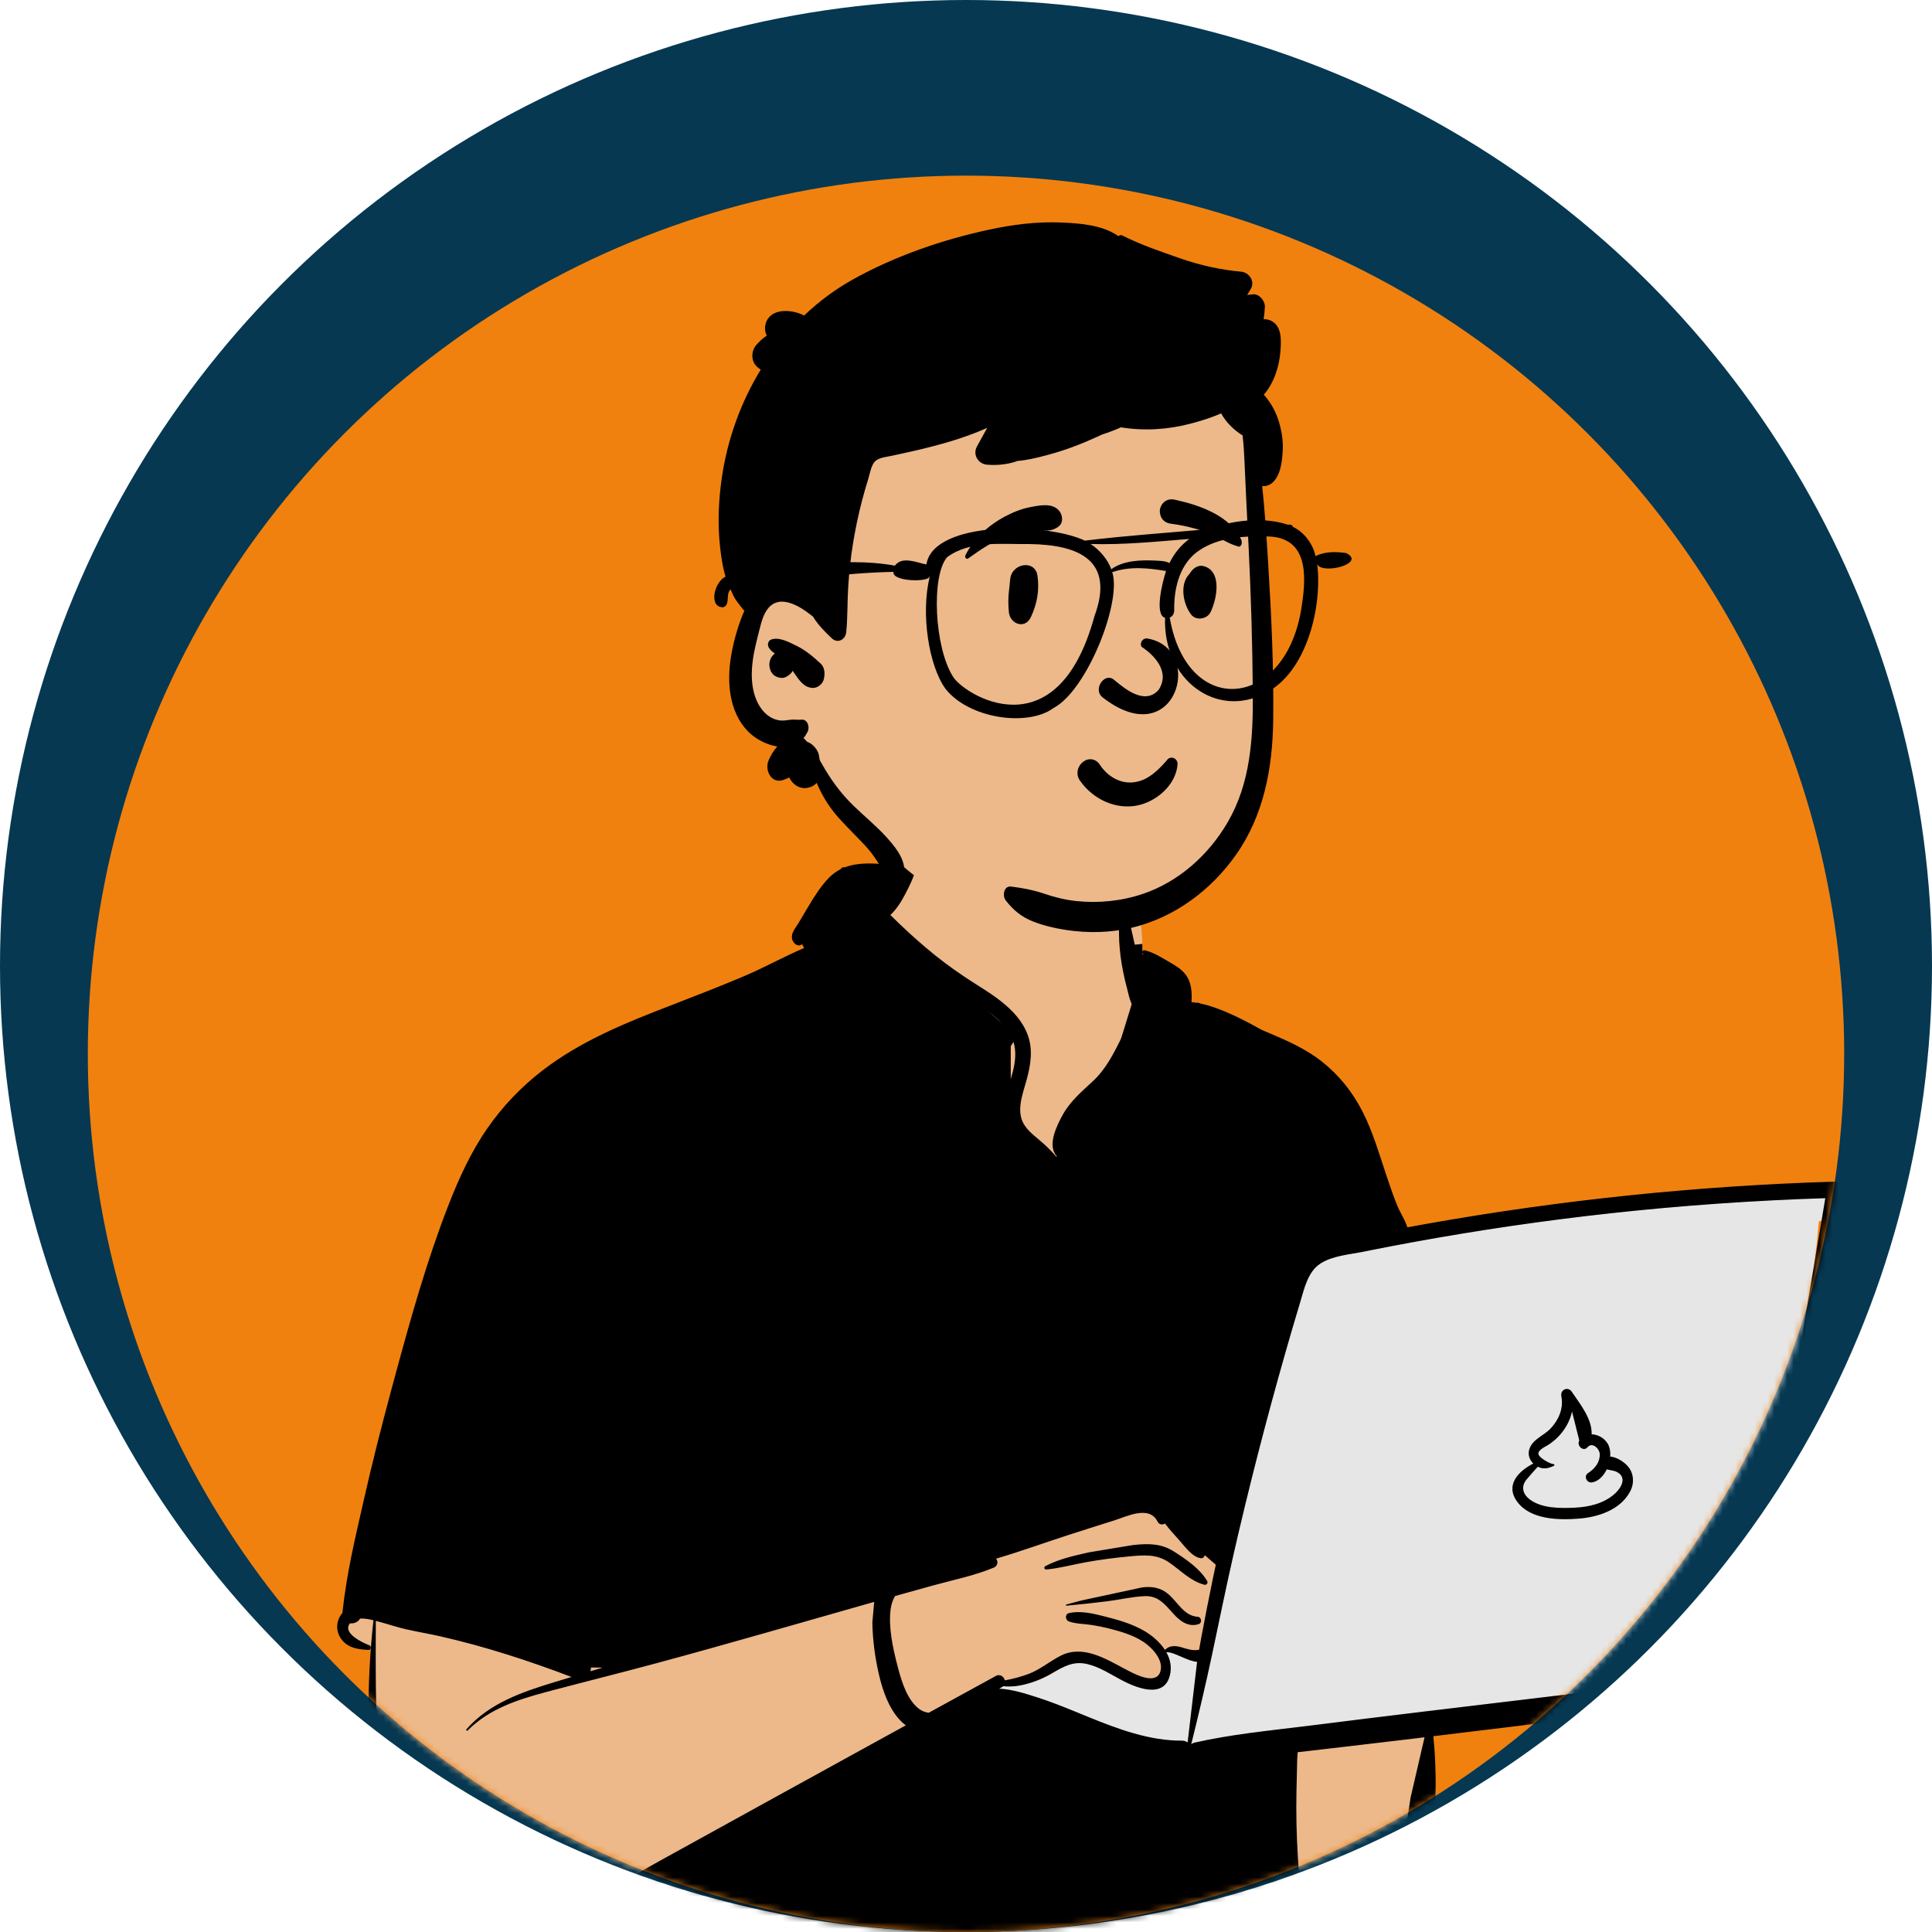 <svg width="300" height="300" viewBox="0 0 300 300" fill="none" xmlns="http://www.w3.org/2000/svg">
<circle cx="150" cy="150" r="150" fill="#063852"/>
<circle cx="150" cy="163.636" r="136.364" fill="#F0810F"/>
<mask id="mask0" mask-type="alpha" maskUnits="userSpaceOnUse" x="13" y="27" width="274" height="273">
<circle cx="150" cy="163.636" r="136.364" fill="#C4C4C4"/>
</mask>
<g mask="url(#mask0)">
<g clip-path="url(#clip0)">
<path fill-rule="evenodd" clip-rule="evenodd" d="M280.286 184.566C276.955 184.914 273.624 185.262 270.292 185.61C254.34 186.91 238.393 189.623 222.562 191.251C222.168 190.568 221.396 190.681 220.928 191.155C219.348 191.008 217.578 189.721 216.147 191.059C216.1 191.052 216.054 191.044 216.007 191.039C213.459 185.828 211.698 180.268 209.989 174.701C208.898 171.279 207.429 167.966 204.718 165.668C200.088 162.243 189.481 155.297 184.047 155.59C183.956 154.553 183.502 153.483 182.757 152.793C184.399 149.809 177.835 147.862 177.372 148.208C177.668 138.242 173.27 129.585 163.57 127.6C154.88 125.67 142.521 125.346 137.848 135.025C137.334 134.964 132.083 134.935 131.575 134.995C130.784 133.929 122.109 144.034 125.665 147.552C93.876 162.541 75.801 160.751 67.003 202.888C65.813 206.846 65.726 211.177 64.47 215.048C60.002 226.17 56.377 238.013 55.475 250.115C53.297 250.709 53.046 254.804 55.569 255.396C56.533 255.623 57.34 255.932 58.042 256.518C57.493 266.435 59.743 289.089 61.161 289.02C64.052 298.827 76.948 301.595 86.078 298.148C84.504 301.304 86.078 303.288 86.078 304.975C118.929 306.299 154.848 305.536 187.69 307.353C191.892 307.29 196.309 308.453 200.453 307.783C202.981 307.137 202.985 302.903 200.421 302.378L211.622 299.785C211.371 299.685 216.238 296.235 219.916 289.787C223.34 282.574 221.011 273.868 222.562 266.021C234.679 264.965 246.997 264.514 258.981 262.326C260.616 267.537 267.689 261.305 269.938 258.798C269.935 258.794 269.931 258.791 269.929 258.786C271.017 258.47 271.89 257.383 271.919 256.096C272.682 254.933 272.842 253.294 272.111 252.172C275.464 231.542 280.578 210.48 282.426 189.657C283.08 189.503 283.695 189.198 284.217 188.728L284.174 188.683C285.058 187.632 285.23 185.82 283.757 184.927C282.569 184.207 281.576 184.43 280.286 184.566Z" fill="#EDB98A"/>
<path fill-rule="evenodd" clip-rule="evenodd" d="M153.599 261.774L156.165 263.514L177.16 270.726L189.99 272.465L200.488 270.726V289.871L202.588 307.772C201.655 309.596 192.789 309.596 175.994 307.772C165.287 306.61 126.157 306.045 117.248 305.797L116.743 305.783C106.273 305.461 95.932 305.461 85.718 305.783V299.069L114.877 283.654L141.003 267.99L153.599 261.774ZM138.724 133.461L140.652 134.995L136.442 142.367L156.949 160.048V174.171L163.442 180.715L167.154 174.171L172.382 166.758L176.099 154.743L174.833 146.827L177.379 146.572C177.391 147.113 177.388 147.659 177.372 148.208C177.836 147.862 184.4 149.809 182.758 152.793C183.503 153.483 183.957 154.553 184.047 155.589C189.482 155.297 200.089 162.243 204.718 165.668C207.43 167.966 208.898 171.279 209.989 174.701L210.246 175.537L210.511 176.393L210.778 177.249C212.255 181.957 213.849 186.623 216.008 191.039C216.054 191.044 216.1 191.052 216.147 191.059C217.578 189.721 219.349 191.008 220.929 191.155C221.386 190.691 222.132 190.572 222.534 191.205L222.562 191.251L202.881 195.384L189.896 243.929L178.59 234.146L172.52 235.108L156.492 241.269L137.851 246.43L95.294 258.935H89.875L58.34 250.819L55.498 249.819C56.437 237.82 60.039 226.079 64.471 215.048C65.727 211.177 65.814 206.846 67.003 202.888C75.802 160.751 93.877 162.539 125.665 147.552C122.11 144.033 130.785 133.929 131.575 134.995L131.626 134.99L131.733 134.984L131.872 134.979C133.112 134.941 137.387 134.97 137.849 135.025C138.116 134.471 138.408 133.95 138.724 133.461Z" fill="black"/>
<path fill-rule="evenodd" clip-rule="evenodd" d="M283.432 186.04L282.846 189.522C282.705 189.57 282.564 189.611 282.42 189.645C282.236 191.721 282.02 193.799 281.776 195.879L278.141 217.47C277.514 221.29 276.918 225.118 276.328 228.947L275.545 233.061L275.06 235.618C274.013 241.154 272.998 246.671 272.104 252.159C272.239 252.366 272.344 252.59 272.42 252.825L272.352 253.135L272.303 253.342L272.254 253.545C271.551 256.43 270.326 259.226 267.439 260.075C265.262 260.715 262.872 260.773 260.624 261.026L260.375 261.054L221.031 265.77C216.277 266.34 211.526 266.927 206.775 267.52L202.656 268.035C196.914 268.743 191.141 269.301 185.484 270.583C185.277 270.63 185.104 270.72 184.964 270.836C186.104 266.24 187.193 261.651 188.182 257.008C189.293 251.784 190.349 246.549 191.539 241.343C193.935 230.855 196.623 220.437 199.563 210.108C200.181 207.94 200.812 205.776 201.458 203.618L201.911 202.11L202.259 200.907C202.798 199.073 203.465 197.189 205.047 196.178C206.897 194.995 209.421 194.798 211.52 194.389L212.941 194.104C215.068 193.682 217.198 193.275 219.33 192.884C229.537 191.012 239.801 189.511 250.104 188.384C260.825 187.21 271.583 186.448 282.354 186.075L283.432 186.04ZM185.78 258.031L185.881 258.039L184.411 270.561C184.176 270.386 183.878 270.279 183.513 270.28C178.692 270.295 174.072 268.653 169.602 266.847L168.922 266.57L167.024 265.793C165.095 265.006 163.156 264.235 161.181 263.596L160.382 263.339L159.976 263.212C158.481 262.746 156.907 262.324 155.352 262.218L155.14 262.206L155.592 261.952C155.659 261.915 155.717 261.874 155.768 261.829C156.625 261.897 157.483 261.878 158.386 261.705C160.084 261.379 161.736 260.748 163.253 259.872L163.931 259.48L164.208 259.324L164.391 259.223L164.574 259.124C165.875 258.432 167.122 257.999 168.766 258.367C170.633 258.786 172.27 259.859 173.952 260.765L174.252 260.924L174.452 261.027L174.657 261.129L174.864 261.231C177.14 262.322 180.763 263.5 181.635 260.202C181.986 258.877 181.711 257.636 181.103 256.547C182.237 256.444 184.262 257.868 185.78 258.031ZM242.437 216.775L242.464 216.924C242.786 218.771 241.978 220.538 240.757 221.826C239.756 222.882 237.982 223.469 237.48 224.989C237.194 225.853 237.499 226.673 238.086 227.245L237.95 227.316L237.818 227.387L237.689 227.46L237.563 227.534L237.44 227.607C235.445 228.83 233.82 230.817 235.62 233.217C237.661 235.94 241.928 236.028 244.933 235.815L245.135 235.8C248.05 235.567 251.502 234.524 253.082 231.655C253.807 230.339 253.728 228.748 252.717 227.621C252.107 226.943 251.02 226.245 250.023 226.163C250.066 225.564 250 224.985 249.803 224.497C249.375 223.443 248.238 222.732 247.14 222.706C247.23 220.466 245.546 218.255 244.307 216.464L244.18 216.281L244.058 216.1C243.489 215.256 242.272 215.729 242.437 216.775ZM244.1 219.158L245.229 223.667L245.209 223.705C244.812 224.51 245.854 225.424 246.472 224.747L246.535 224.676C247.27 223.867 248.396 224.953 248.41 225.813C248.43 227.025 247.69 227.96 246.809 228.579L246.747 228.621L246.585 228.73C245.863 229.239 246.409 230.304 247.204 230.174C248.188 230.013 248.994 229.181 249.491 228.144C250.022 228.306 250.626 228.286 251.185 228.62C252.594 229.46 251.783 230.93 250.866 231.817L250.829 231.853L250.754 231.922C249.07 233.452 246.779 233.984 244.618 234.098L244.494 234.104C242.312 234.204 239.469 234.236 237.598 232.868C236.434 232.017 236.098 230.81 237.083 229.666C237.639 229.02 238.202 228.368 238.781 227.738C239.648 228.179 240.422 228 241.307 227.583C241.421 227.53 241.358 227.344 241.247 227.344C240.758 227.344 238.964 226.376 238.877 225.758C238.796 225.186 239.789 224.704 240.271 224.427L240.341 224.386L240.402 224.349C240.906 224.023 241.382 223.643 241.816 223.217C242.918 222.136 243.72 220.779 244.069 219.295L244.1 219.158Z" fill="#E6E6E6"/>
<path fill-rule="evenodd" clip-rule="evenodd" d="M138.454 132.777C139.444 130.125 142.79 131.157 142.416 133.942C142.193 135.61 141.335 137.372 140.566 138.834C139.939 140.025 139.223 141.186 138.254 142.078C139.981 143.795 141.772 145.449 143.609 147.019C145.614 148.733 147.722 150.312 149.902 151.763C151.812 153.036 153.809 154.164 155.61 155.617C157.285 156.968 158.81 158.591 159.586 160.711C160.413 162.969 160.054 165.3 159.445 167.557L159.375 167.812C158.754 170.047 157.676 172.741 159.17 174.848C159.929 175.92 161.035 176.679 161.989 177.536C162.838 178.299 163.634 179.127 164.364 180.016C165.956 181.956 167.251 184.14 168.068 186.571L168.141 186.793C168.841 188.945 169.354 191.583 168.407 193.697C168.136 194.303 167.26 194.106 167.108 193.516C166.763 192.179 166.782 190.779 166.494 189.424C166.193 188.014 165.694 186.676 165.042 185.41C163.781 182.961 162.073 180.868 160.053 179.1L159.449 178.575C157.875 177.199 156.428 175.738 156.108 173.458C155.767 171.019 156.683 168.696 157.273 166.387C157.684 164.778 157.817 163.237 157.373 161.783C156.831 162.726 156.091 163.622 155.506 164.42C154.34 166.012 153.164 167.594 151.991 169.179C150.787 170.804 149.613 172.454 148.496 174.148C147.996 174.906 147.501 175.668 147.009 176.431C146.638 177.003 146.121 177.576 145.717 178.161C145.815 178.474 145.807 178.835 145.63 179.092C143.487 182.176 140.439 175.739 139.644 174.112C138.025 170.799 136.821 167.28 135.195 163.969C133.512 160.535 131.596 157.194 129.46 154.059C128.168 152.163 126.72 150.382 125.538 148.426C122.753 151.117 119.089 152.922 115.723 154.557C112.025 156.355 108.184 157.823 104.392 159.383L103.272 159.847C96.739 162.564 90.047 165.549 84.617 170.376C78.236 176.048 74.462 183.954 71.651 192.141C68.416 201.565 65.74 211.243 63.245 220.917C61.968 225.866 60.757 230.838 59.618 235.825C58.614 240.219 57.783 244.656 56.621 249.005C58.977 248.916 61.664 249.889 63.676 250.169C72.843 251.448 81.887 253.486 90.542 257.017C91.611 257.453 91.921 258.591 91.688 259.513C92.304 259.328 92.92 259.14 93.537 258.955C92.861 257.852 93.184 255.88 93.237 254.657L93.24 254.573C93.295 252.944 93.461 251.312 93.568 249.686C93.773 246.587 94.04 243.509 94.394 240.426L94.484 239.655C94.886 236.302 95.183 232.928 95.621 229.58L95.673 229.198C95.463 228.341 95.218 227.494 94.962 226.652C94.277 224.409 93.311 222.296 92.465 220.123C92.365 219.868 92.707 219.721 92.867 219.874C94.3 221.249 95.439 222.992 96.354 224.816C96.37 224.73 96.384 224.644 96.4 224.558L96.505 224.01C96.762 222.675 97.075 221.269 97.844 220.185C97.926 220.071 98.088 220.046 98.165 220.185C98.901 221.512 98.983 223.193 99.097 224.704C99.225 226.411 99.241 228.141 99.218 229.854C99.174 233.201 98.953 236.559 98.776 239.9C98.603 243.184 98.263 246.427 97.826 249.678L97.742 250.289C97.528 251.836 97.353 253.403 97.071 254.94L96.991 255.359C96.84 256.121 96.747 257.196 96.447 258.088C104.177 255.791 111.919 253.545 119.676 251.339C125.282 249.744 130.895 248.174 136.504 246.592C136.8 246.024 137.168 245.492 137.629 245.018C139.144 243.454 141.152 242.756 142.995 243.96C143.144 244.058 143.157 244.308 142.995 244.403C142.642 244.609 142.288 244.82 141.941 245.04L145.309 244.067C147.827 243.34 150.375 242.43 152.952 241.923C157.698 239.427 162.804 237.62 167.803 235.834L168.392 235.621C170.952 234.692 173.6 233.649 176.246 233.134C178.182 232.757 180.455 233.212 181.233 235.327C182.219 236.019 183.147 236.833 184.042 237.633C184.689 238.212 185.31 238.827 185.94 239.426L186.056 239.534C186.572 240.01 186.98 240.33 187.107 241.089C187.172 241.481 186.938 242.011 186.485 241.96C185.097 241.801 183.968 240.086 183.026 239.062C182.299 238.27 181.565 237.452 180.902 236.582C180.515 236.806 179.984 236.766 179.738 236.268C178.461 233.691 174.962 235.478 173.026 236.088L170.252 236.963C168.865 237.401 167.479 237.842 166.095 238.29C162.291 239.521 158.507 240.899 154.669 242.029C155.013 242.431 154.965 243.147 154.313 243.42C151.309 244.676 148.013 245.325 144.892 246.188C142.922 246.732 140.952 247.281 138.984 247.831C138.647 248.415 138.404 249.073 138.301 249.841C137.926 252.663 138.65 255.919 139.356 258.648L139.463 259.057C140.042 261.251 140.896 263.941 142.673 265.327C143.107 265.665 143.659 265.9 144.215 265.953C147.692 264.045 151.169 262.138 154.648 260.233C155.293 259.881 155.889 260.359 156.034 260.926C157.261 260.712 158.484 260.373 159.599 259.971C161.472 259.292 162.935 257.999 164.691 257.105C168.089 255.374 171.559 257.5 174.602 259.115L175.303 259.482C176.666 260.188 179.505 261.544 180.159 259.614C180.793 257.747 178.791 255.752 177.498 254.912C175.957 253.91 174.162 253.374 172.421 252.927C171.426 252.672 170.42 252.464 169.408 252.312C168.258 252.14 167.072 252.166 165.966 251.769C165.417 251.572 165.332 250.642 165.966 250.488C167.669 250.075 169.7 250.525 171.477 250.986L172.405 251.23C174.195 251.698 176.003 252.285 177.634 253.219C178.818 253.898 180.07 254.931 180.888 256.193C181.598 255.491 182.481 255.514 183.401 255.776L183.901 255.923C184.726 256.166 185.394 256.334 186.196 256.166C186.303 255.544 186.413 254.92 186.529 254.298C187.673 248.178 188.927 242.082 190.31 236.018C192.699 225.558 195.46 215.214 198.575 204.974L198.888 203.951C199.605 201.608 200.184 199.058 201.342 196.906C202.437 194.871 204.192 193.699 206.277 193.079C208.642 192.375 211.128 192.006 213.542 191.531C214.08 191.425 214.62 191.324 215.158 191.221C214.704 190.344 214.363 189.349 214.058 188.585L214.003 188.454C213.345 186.855 212.755 185.228 212.184 183.591L211.758 182.362C210.727 179.4 209.664 176.487 208.215 173.718C206.691 170.803 204.668 168.419 202.147 166.447C197.006 162.425 190.81 160.374 185.823 156.075C185.619 155.9 185.881 155.598 186.088 155.71C189.455 157.513 193.09 158.738 196.591 160.207L197.282 160.497C200.05 161.666 202.861 162.941 205.256 164.833C207.927 166.945 210.032 169.567 211.613 172.685C213.171 175.759 214.168 179.199 215.267 182.482L215.561 183.357C216.004 184.669 216.462 185.976 216.987 187.254C217.404 188.267 218.182 189.423 218.535 190.581C219.502 190.402 220.468 190.223 221.437 190.051C242.4 186.321 263.598 184.128 284.843 183.487C285.673 183.462 286.104 184.307 285.981 185.08C283.942 197.93 282.13 210.823 280.143 223.683C279.275 229.295 278.389 234.903 277.484 240.509C277.026 243.349 276.494 246.178 276.061 249.023C275.709 251.319 275.454 253.634 274.853 255.878C274.312 257.89 273.482 259.83 272.121 261.365C270.653 263.019 268.605 263.82 266.543 264.198C261.308 265.159 255.938 265.55 250.66 266.19L222.564 269.597C222.975 273.575 223.006 277.491 222.817 281.516L222.71 283.712C222.621 285.479 222.517 287.248 222.279 288.998C221.98 291.191 221.038 293.048 219.651 294.687C218.378 296.192 216.831 297.476 215.326 298.707C213.764 299.983 212.151 301.217 210.313 302.007L210.076 302.108C208.464 302.778 205.442 303.816 203.24 303.437C203.527 304.974 204.085 306.628 203.59 308.149C203.362 308.855 202.495 309.206 201.964 308.606C200.913 307.415 200.83 305.842 200.581 304.288C200.322 302.67 200.099 301.048 199.9 299.421C199.516 296.275 199.217 293.101 199.126 289.928C199.032 286.671 199.069 283.409 199.233 280.155C199.317 278.484 199.423 276.814 199.622 275.154C199.707 274.445 199.793 273.736 199.892 273.03C199.929 272.773 199.969 272.516 200.012 272.26L197.49 272.563C193.623 273.023 189.754 273.44 185.86 273.503C185.399 273.511 185.044 273.288 184.812 272.961C184.565 273.39 184.135 273.697 183.519 273.695C178.081 273.672 173.016 271.777 168.07 269.543C165.577 268.417 163.123 267.199 160.625 266.081C158.294 265.039 155.803 264.295 153.529 263.121L147.552 266.462C147.509 266.627 147.452 266.782 147.393 266.913C147.003 267.759 146.236 268.219 145.453 268.564C144.701 268.897 143.921 269 143.163 268.916C138.63 271.448 134.097 273.977 129.56 276.501L125.023 279.022C115.982 284.039 106.976 289.139 97.879 294.038L97.209 294.398C94.067 296.076 90.692 297.779 87.205 299.049C87.143 299.99 87.182 300.906 87.256 301.901L87.274 302.118C87.378 303.295 87.601 304.769 86.715 305.606C86.255 306.043 85.431 306.044 85.118 305.388C84.55 304.196 85.06 302.318 85.24 301.024C85.304 300.564 85.382 300.09 85.497 299.631C81.499 300.9 77.381 301.515 73.312 300.803C69.351 300.11 66.284 297.45 63.81 294.198C61.2 290.765 59.346 286.764 58.35 282.474C57.218 277.595 57.144 272.555 57.171 267.556C57.199 262.233 57.384 256.884 57.991 251.596C57.325 251.429 56.587 251.285 55.915 251.335C55.582 251.903 54.936 252.142 54.352 252.069C53.082 253.56 56.303 255.086 57.332 255.469C57.689 255.6 57.651 256.219 57.239 256.2L56.979 256.187C55.389 256.098 53.746 255.809 52.811 254.233C52.061 252.97 52.287 251.475 53.18 250.445C53.77 244.5 55.18 238.71 56.493 232.911C57.781 227.218 59.213 221.562 60.732 215.934L61.412 213.415C63.803 204.592 66.302 195.697 69.6 187.223C71.246 182.993 73.143 178.84 75.715 175.151C78.112 171.712 80.941 168.77 84.194 166.256C90.258 161.57 97.373 158.738 104.365 156.042L104.678 155.921C108.301 154.524 111.915 153.11 115.496 151.597C118.664 150.259 121.699 148.561 124.851 147.204C124.749 147.005 124.649 146.805 124.554 146.602L124.496 146.654C124.486 146.662 124.476 146.671 124.466 146.679C124.148 146.913 123.682 146.798 123.421 146.535C122.683 145.793 122.933 144.97 123.425 144.2L123.489 144.101C124.092 143.203 124.628 142.252 125.185 141.32L125.533 140.737C126.466 139.18 127.446 137.613 128.691 136.326C129.267 135.73 129.897 135.284 130.565 134.951C130.508 134.823 131.009 134.559 131.152 134.692C133.27 133.866 135.705 134.039 138.014 134.266L138.454 132.777ZM221.204 269.762L218.26 270.119C215.022 270.511 211.782 270.891 208.541 271.268L201.502 272.083C201.485 272.51 201.436 272.929 201.427 273.251C201.381 274.917 201.346 276.583 201.314 278.248C201.249 281.586 201.321 284.929 201.526 288.261C201.726 291.489 201.99 294.719 202.399 297.927L202.483 298.567L202.531 298.904C202.865 298.939 203.193 299.108 203.465 299.455C204.061 300.213 206.217 299.476 207.058 299.157C208.443 298.631 209.747 297.744 210.949 296.855C212.124 295.987 213.182 294.974 214.199 293.907L215.03 293.029C215.858 292.154 216.687 291.22 217.193 290.118C217.881 288.622 217.97 286.788 218.172 285.16C218.419 283.157 218.715 281.155 219.027 279.163L221.204 269.762ZM135.744 248.742L135.438 248.828C124.346 251.969 113.27 255.203 102.144 258.206C96.638 259.692 91.106 261.071 85.593 262.528L84.7 262.766C80.351 263.938 75.95 265.348 72.619 268.71C72.496 268.834 72.318 268.643 72.433 268.512C76.023 264.44 81.128 262.715 86.029 261.221C86.935 260.945 87.843 260.674 88.749 260.4C82.083 257.867 75.312 255.664 68.384 254.092C66.6 253.687 64.796 253.39 63.013 252.984C61.77 252.7 60.556 252.29 59.326 251.95L58.359 251.691L58.346 254.95C58.33 259.566 58.337 264.179 58.558 268.794L58.6 269.648C58.858 274.784 59.26 280.028 60.97 284.871C62.36 288.806 64.575 292.513 67.472 295.38C68.937 296.83 70.513 297.959 72.461 298.516C74.269 299.034 76.164 299.095 78.023 298.956C86.941 298.294 94.879 293.131 102.626 288.855C115.297 281.863 127.969 274.874 140.652 267.908C140.31 267.659 139.986 267.37 139.692 267.047C137.992 265.174 137.094 262.612 136.506 260.13C135.879 257.487 135.503 254.656 135.459 251.929L135.744 248.742ZM151.882 270.607C151.994 270.543 152.123 270.623 152.129 270.758C152.168 271.79 151.633 272.809 151.233 273.74L151.19 273.838C150.704 274.991 150.172 276.128 149.622 277.246C148.522 279.482 147.379 281.693 146.186 283.873C143.787 288.26 141.121 292.461 137.97 296.281C137.259 297.143 136.089 296.037 136.545 295.108C138.747 290.631 141.314 286.403 143.957 282.211C145.28 280.112 146.601 278.012 147.937 275.923C148.495 275.051 149.059 274.183 149.639 273.328L149.989 272.816L151.882 270.607ZM283.439 186.051C272.306 186.41 261.189 187.184 250.111 188.396C239.808 189.524 229.543 191.025 219.335 192.896C217.204 193.288 215.075 193.693 212.948 194.117L211.673 194.372C209.546 194.802 206.947 194.979 205.053 196.191C203.057 197.467 202.517 200.135 201.853 202.337C201.072 204.924 200.311 207.519 199.57 210.121C196.628 220.45 193.942 230.868 191.546 241.356C190.356 246.562 189.3 251.797 188.188 257.021C187.2 261.664 186.11 266.253 184.971 270.848C185.111 270.731 185.283 270.643 185.491 270.596C191.147 269.314 196.921 268.756 202.663 268.047L203.218 267.979C209.156 267.234 215.095 266.495 221.038 265.782L260.381 261.067C262.702 260.788 265.188 260.751 267.446 260.087C271.285 258.959 272.185 254.384 272.829 250.74L272.849 250.63C274.791 239.622 276.337 228.519 278.147 217.483L283.439 186.051ZM185.886 258.052C184.358 257.945 182.268 256.453 181.108 256.56C181.717 257.648 181.992 258.89 181.642 260.214C180.666 263.902 176.252 261.994 174.127 260.867C172.384 259.944 170.702 258.813 168.772 258.38C166.586 257.89 165.106 258.817 163.259 259.884C161.743 260.761 160.091 261.391 158.391 261.717C157.488 261.891 156.63 261.909 155.775 261.841C155.723 261.886 155.664 261.927 155.598 261.965L155.145 262.218C157.193 262.318 159.28 262.992 161.186 263.608C163.161 264.247 165.1 265.018 167.029 265.806L168.927 266.583C173.608 268.494 178.453 270.308 183.519 270.291C183.883 270.29 184.181 270.398 184.416 270.574L185.886 258.052ZM177.34 246.497C178.849 246.299 180.242 246.511 181.447 247.558C182.902 248.821 183.879 250.915 185.97 251.052C186.579 251.092 186.721 252.005 186.115 252.197C184.559 252.687 183.299 251.79 182.239 250.625L181.526 249.831C180.478 248.675 179.512 247.781 177.734 247.85C175.829 247.924 173.923 248.392 172.031 248.631C169.888 248.902 167.746 249.131 165.596 249.33C165.497 249.339 165.479 249.172 165.573 249.148L167.981 248.509L177.34 246.497ZM175.883 239.921L176.132 239.895C178.324 239.668 180.328 239.659 182.284 240.915L182.66 241.157C184.424 242.301 186.345 243.647 187.448 245.498C187.628 245.801 187.33 246.157 187.029 246.081C184.908 245.537 183.358 243.88 181.574 242.638C179.572 241.246 177.505 241.475 175.223 241.691C173.014 241.901 170.805 242.189 168.617 242.581C166.561 242.95 164.499 243.531 162.423 243.717V243.713C162.185 243.713 162.051 243.333 162.292 243.203C164.399 242.082 166.84 241.551 169.133 241.039L175.883 239.921ZM242.451 216.836C242.239 215.757 243.486 215.256 244.063 216.112L244.186 216.294C245.433 218.115 247.239 220.402 247.146 222.719C248.243 222.745 249.381 223.455 249.808 224.51C250.006 224.998 250.072 225.577 250.029 226.176C251.026 226.258 252.114 226.956 252.723 227.634C253.733 228.76 253.813 230.352 253.087 231.667C251.507 234.536 248.056 235.579 245.141 235.812L245.037 235.82C242.027 236.042 237.69 235.982 235.625 233.229C233.634 230.574 235.835 228.425 238.092 227.257C237.504 226.685 237.2 225.866 237.486 225.002C237.988 223.482 239.761 222.895 240.763 221.838C241.985 220.551 242.792 218.784 242.47 216.937L242.451 216.836ZM244.105 219.171C243.773 220.709 242.958 222.116 241.822 223.23C241.388 223.656 240.912 224.036 240.407 224.362L240.347 224.399C239.899 224.666 238.797 225.169 238.882 225.771C238.97 226.389 240.764 227.356 241.253 227.357C241.363 227.357 241.426 227.541 241.314 227.596C240.427 228.013 239.653 228.192 238.786 227.751C238.208 228.38 237.645 229.033 237.088 229.679C236.103 230.822 236.44 232.029 237.604 232.881C239.474 234.249 242.317 234.215 244.5 234.116C246.697 234.016 249.044 233.494 250.76 231.934L250.835 231.865C251.767 230.981 252.619 229.484 251.19 228.632C250.632 228.299 250.028 228.319 249.497 228.157C249 229.194 248.194 230.026 247.21 230.186C246.415 230.315 245.868 229.251 246.591 228.741L246.754 228.634C247.662 228.017 248.436 227.065 248.416 225.826C248.401 224.966 247.275 223.88 246.541 224.689L246.507 224.727C245.893 225.465 244.811 224.534 245.215 223.717L245.235 223.68L244.105 219.171ZM100.848 176.411C100.845 176.226 101.089 176.158 101.174 176.316C102.6 178.99 103.345 182.268 104.105 185.214C104.9 188.3 105.542 191.416 106.119 194.556C107.288 200.913 107.91 207.235 107.953 213.715C107.958 214.64 106.544 214.887 106.406 213.938C105.488 207.635 104.608 201.325 103.682 195.024C103.217 191.855 102.675 188.697 102.156 185.537L100.848 176.411ZM114.963 181.068C114.858 180.699 115.361 180.575 115.49 180.913C118.351 188.399 119.32 196.883 117.483 204.781C117.202 205.989 115.542 205.466 115.754 204.273L114.963 181.068ZM151.871 174.415C151.856 174.14 152.193 174.097 152.32 174.286C153.674 176.322 154.238 179.049 156.616 180.101C157.804 180.627 159.14 180.535 160.189 181.422C160.891 182.016 161.429 182.953 160.902 183.851C160.732 184.142 160.257 184.288 160.027 183.973C159.69 183.513 159.512 182.962 159.055 182.617C158.41 182.132 157.541 182.101 156.803 181.873C155.846 181.577 155.004 181.06 154.314 180.293L151.871 174.415ZM174.521 140.456C174.661 140.38 174.795 140.429 174.884 140.558C175.012 140.741 174.997 140.919 174.84 141.045C175.049 141.5 175.295 142.639 175.33 142.805C175.474 143.478 175.625 144.146 175.784 144.813C176.104 146.16 176.386 147.518 176.706 148.865C177.046 150.293 177.451 151.707 177.903 153.099C177.932 153.189 177.964 153.281 177.997 153.375L178.049 153.516L178.061 153.494C178.153 153.34 178.344 153.448 178.321 153.61C178.3 153.76 178.272 153.908 178.247 154.056L178.295 154.189C178.59 155.035 178.792 155.927 178.251 156.674C178.049 156.953 177.826 157.118 177.549 157.167C177.102 158.731 176.545 160.265 175.946 161.739L175.772 162.17C174.892 164.32 173.955 166.444 172.553 168.274C171.025 170.273 168.922 171.639 167.59 173.83C166.971 174.848 166.539 175.919 166.19 177.071L166.058 177.507C165.809 178.321 165.523 179.109 164.807 179.587C164.578 179.739 164.236 179.69 164.051 179.483C162.583 177.827 164.12 174.734 165.006 173.131C166.238 170.901 168.02 169.474 169.803 167.792C171.726 165.979 172.953 163.553 174.14 161.164C174.867 159.699 175.569 158.204 176.307 156.734C175.536 156.007 175.288 154.562 175.027 153.559L175.003 153.468C174.571 151.861 174.227 150.212 174.011 148.554C173.802 146.961 173.715 145.392 173.77 143.79L173.786 143.381L174.521 140.456ZM177.391 148.038C177.221 147.788 177.502 147.506 177.736 147.558C179.158 147.872 180.55 148.789 181.826 149.532L181.963 149.61C182.982 150.196 184.008 150.914 184.542 152.052C185.124 153.288 185.077 154.713 184.997 156.057L184.989 156.183C184.892 157.795 184.877 159.47 184.557 161.052C184.393 161.863 183.704 162.091 183.116 161.899C182.416 164.256 180.448 165.992 179.012 167.852C177.18 170.224 177.524 173.425 177.715 176.28C177.794 177.436 176.444 177.765 175.749 177.148L174.148 175.731C173.881 175.494 173.614 175.257 173.349 175.019C173.122 174.814 172.896 174.609 172.673 174.401L172.338 174.086C172.19 173.945 171.536 173.167 171.345 173.135C170.883 173.057 169.784 174.357 169.408 174.764L169.36 174.815C168.651 175.555 168.012 176.352 167.416 177.196C167.306 177.352 167.092 177.222 167.171 177.043C167.704 175.824 168.326 174.658 169.062 173.567L169.211 173.35C169.702 172.645 170.36 171.401 171.226 171.193C172.284 170.939 173.34 172.07 174.109 172.697L174.158 172.735C174.523 173.028 174.885 173.326 175.246 173.626C175.209 171.5 175.461 169.352 176.491 167.519C177.216 166.227 178.305 165.27 179.236 164.159C180.273 162.923 180.814 161.404 181.751 160.116C181.872 159.95 182.039 159.861 182.219 159.832C182.256 158.797 182.398 157.753 182.508 156.728L182.54 156.422C182.653 155.309 182.917 153.95 182.406 152.908C181.923 151.923 180.815 151.229 179.994 150.561L179.325 150.007L177.391 148.038ZM131.222 136.272C130.794 136.537 130.394 136.865 130.031 137.276C128.887 138.567 128.07 140.177 127.275 141.724C126.847 142.558 126.434 143.4 126.002 144.232C125.814 144.593 125.621 144.951 125.426 145.308C125.335 145.473 125.067 145.8 124.934 146.002C125.082 146.222 125.235 146.44 125.39 146.655C125.45 146.736 129.551 151.499 130.981 153.362C133.169 156.217 135.126 159.232 136.798 162.459C138.437 165.619 139.684 168.966 141.202 172.187C141.962 173.8 142.81 175.402 143.89 176.798C143.932 176.852 143.977 176.903 144.019 176.958C144.432 175.769 145.489 174.497 146.008 173.766L146.057 173.698C147.235 172.005 148.478 170.364 149.749 168.751C150.91 167.277 152.1 165.836 153.319 164.418L153.778 163.888C154.627 162.91 155.706 161.446 156.949 160.748C156.816 160.495 156.662 160.244 156.485 159.997C155.32 158.375 153.673 157.197 152.048 156.135L150.995 155.451C147.022 152.872 143.112 150.172 139.664 146.82C137.839 145.046 136.04 143.187 134.506 141.119L133.964 140.387L131.222 136.272ZM137.851 134.995C135.99 135.162 133.982 135.122 132.263 135.768C133.791 137.307 135.243 138.97 136.736 140.536C136.868 139.477 137.14 138.431 137.369 137.398" fill="black"/>
<path fill-rule="evenodd" clip-rule="evenodd" d="M194.814 93.945C194.313 89.242 194.961 79.412 195.005 78.814C195.279 75.039 193.623 60.13 190.493 61.503C185.24 57.062 178.245 56.082 171.704 55.613C158.118 54.64 143.663 56.874 133.171 66.641C127.983 71.713 122.932 79.09 123.338 86.77C118.624 94.052 111.979 104.038 117.852 112.55C119.849 115.27 123.022 116.281 125.53 118.341C130.574 122.687 133.739 128.924 138.832 133.245C152.324 146.194 175.233 148.9 188.49 134.171C198.74 123.503 197.082 107.544 195.279 93.945C194.068 84.802 195.792 103.119 194.814 93.945Z" fill="#EDB98A"/>
<path fill-rule="evenodd" clip-rule="evenodd" d="M153.553 35.669C157.187 34.886 160.919 34.399 164.629 34.546L164.915 34.557C167.707 34.677 171.243 34.94 173.678 36.674C173.819 36.524 174.044 36.447 174.248 36.551C177.143 38.027 180.327 39.094 183.374 40.154C186.407 41.209 189.555 41.905 192.734 42.186C193.931 42.292 194.954 43.672 194.197 44.909C194.017 45.204 193.842 45.502 193.666 45.8C193.959 45.768 194.251 45.734 194.544 45.703C195.505 45.599 196.467 46.696 196.41 47.697C196.374 48.326 196.31 48.948 196.217 49.562C196.583 49.554 196.948 49.612 197.3 49.771C199.082 50.575 198.957 52.843 198.823 54.568C198.639 56.962 197.801 59.497 196.244 61.289C197.407 62.578 198.229 64.118 198.72 65.946C199.076 67.281 199.274 68.703 199.176 70.093L199.145 70.509C199.024 72.018 198.784 73.688 197.768 74.773C197.247 75.332 196.604 75.536 195.991 75.471C196.362 78.947 196.6 82.443 196.823 85.927L196.928 87.591C197.426 95.642 197.801 103.745 197.703 111.81C197.611 119.346 196.218 126.661 191.89 132.779C187.949 138.352 182.29 142.459 175.889 144.02C172.438 144.864 168.917 144.924 165.425 144.386C163.732 144.125 162.028 143.725 160.423 143.093C158.644 142.392 157.367 141.36 156.17 139.813C155.604 139.08 155.876 137.519 157.003 137.665C158.707 137.886 160.263 138.152 161.897 138.691L162.131 138.77C163.759 139.326 165.444 139.741 167.145 139.918C170.63 140.279 174.169 139.916 177.507 138.786C182.942 136.946 187.623 132.846 190.624 127.695C194.185 121.588 194.588 114.657 194.536 107.635C194.482 99.93 194.247 92.221 193.864 84.524L193.798 83.241C193.596 79.28 193.401 75.317 193.229 71.354C193.175 70.111 193.094 68.858 192.947 67.617C191.603 66.776 190.4 65.618 189.616 64.188C188.04 64.884 186.383 65.387 184.858 65.787C181.325 66.715 177.658 66.94 174.063 66.359C173.093 66.787 172.104 67.163 171.1 67.487C170.829 67.615 170.557 67.742 170.285 67.865C167.865 68.972 165.408 69.909 162.853 70.596L162.225 70.763C160.88 71.117 159.419 71.466 157.988 71.575C157.753 71.672 157.499 71.754 157.222 71.826C155.918 72.165 154.565 72.271 153.229 72.152C151.929 72.035 150.988 70.63 151.705 69.315C152.229 68.355 152.757 67.398 153.29 66.443C151.435 67.269 149.519 67.955 147.587 68.537C145.636 69.124 143.657 69.618 141.677 70.073C140.618 70.314 139.554 70.528 138.497 70.77C137.74 70.941 136.579 71.031 135.962 71.563C135.28 72.147 135.087 73.51 134.829 74.35C134.489 75.442 134.169 76.538 133.879 77.647C133.299 79.86 132.825 82.105 132.457 84.373C132.088 86.643 131.842 88.935 131.704 91.235C131.567 93.533 131.628 95.844 131.407 98.133C131.288 99.346 130.069 99.969 129.168 99.122C129.062 99.022 128.956 98.922 128.85 98.82L128.693 98.667C127.922 97.921 127.175 97.13 126.557 96.24C126.446 96.076 126.339 95.904 126.239 95.73C126.223 95.73 126.208 95.726 126.192 95.713L126.022 95.575C124.138 94.079 120.993 92.127 119.158 94.614C118.573 95.406 118.273 96.415 118.025 97.388L117.589 99.129C117.306 100.267 117.041 101.409 116.886 102.572C116.534 105.178 116.711 108.182 118.389 110.271C119.06 111.106 119.984 111.703 121.015 111.859C121.59 111.944 122.158 111.839 122.729 111.763C123.308 111.685 123.867 111.81 124.446 111.75C125.368 111.653 125.771 112.832 125.427 113.572C125.24 113.971 125.021 114.313 124.772 114.605C124.972 114.788 125.164 114.987 125.347 115.197C125.892 115.382 126.381 115.782 126.746 116.313C127.042 116.74 127.196 117.205 127.221 117.695C127.254 117.816 127.282 117.941 127.307 118.068L127.807 118.934C127.917 119.123 128.026 119.311 128.136 119.495C129.407 121.633 130.817 123.443 132.571 125.149C134.258 126.79 136.09 128.26 137.675 130.02L137.862 130.229C139.34 131.892 140.898 133.906 140.32 136.325C140.171 136.946 139.358 137.395 138.828 136.975C137.121 135.622 136.262 133.478 134.814 131.837C133.325 130.147 131.674 128.628 130.18 126.942C128.767 125.35 127.652 123.548 126.811 121.563C126.476 121.959 125.988 122.24 125.31 122.349C124.146 122.536 123.061 121.807 122.554 120.73C122.228 120.885 121.895 121.025 121.56 121.134C119.795 121.71 118.685 119.614 119.351 118.066C119.707 117.235 120.151 116.514 120.703 115.907C118.978 115.653 117.223 114.701 116.089 113.513C113.245 110.526 112.854 106.039 113.494 102.048C113.834 99.933 114.42 97.791 115.182 95.804C115.314 95.46 115.457 95.112 115.612 94.768C115.526 94.766 115.438 94.726 115.382 94.649C114.867 93.897 114.241 93.283 113.859 92.443C113.508 91.673 113.117 90.892 112.84 90.089C112.27 88.445 111.99 86.59 111.804 84.852C111.42 81.294 111.569 77.759 112.079 74.223C112.947 68.201 115.044 62.438 118.133 57.381C117.965 57.287 117.804 57.173 117.653 57.038L117.579 56.969L117.459 56.853C116.577 56.001 116.653 54.404 117.459 53.541L117.713 53.268C118.035 52.926 118.313 52.656 118.833 52.284C118.91 52.229 118.988 52.177 119.068 52.129C118.795 51.591 118.701 50.963 118.891 50.269C119.552 47.853 122.806 47.939 124.869 48.992C127.15 46.817 129.681 44.929 132.424 43.4C138.956 39.76 146.342 37.221 153.553 35.669ZM119.789 99.296C121.009 98.87 122.629 99.763 123.725 100.3C125.115 100.982 126.298 101.989 127.443 103.052C128.013 103.584 128.115 104.455 127.973 105.198C127.96 105.272 127.945 105.35 127.929 105.428C127.777 106.22 126.949 106.844 126.216 106.822C124.681 106.777 123.951 105.363 123.082 104.164C122.98 104.358 122.852 104.537 122.694 104.671L122.587 104.761C122.226 105.053 121.829 105.288 121.353 105.265C121.015 105.248 120.692 105.156 120.394 104.99C119.649 104.569 119.321 103.539 119.523 102.702C119.649 102.175 119.938 101.762 120.315 101.476L120.174 101.374C119.873 101.15 119.599 100.914 119.385 100.567L119.337 100.484H119.356C119.123 100.056 119.274 99.475 119.789 99.296Z" fill="black"/>
<path fill-rule="evenodd" clip-rule="evenodd" d="M171.699 124.508C170.131 123.826 168.732 122.688 167.708 121.235C167.353 120.73 167.261 120.198 167.335 119.709C167.419 119.161 167.724 118.664 168.139 118.331C168.555 117.995 169.076 117.831 169.58 117.915C170.018 117.988 170.453 118.244 170.799 118.773L170.871 118.879C171.479 119.756 172.271 120.475 173.174 120.939C174.044 121.386 175.018 121.595 176.025 121.474C177.943 121.242 179.265 120.136 180.671 118.635C180.845 118.446 181.019 118.249 181.194 118.052C181.305 117.871 181.458 117.755 181.629 117.694C181.818 117.627 182.032 117.631 182.229 117.704C182.418 117.774 182.587 117.907 182.7 118.085C182.808 118.254 182.868 118.462 182.85 118.701C182.72 120.258 181.957 121.647 180.873 122.737C179.668 123.948 178.072 124.787 176.569 125.08C174.914 125.404 173.227 125.171 171.699 124.508ZM177.351 100.5C179.112 101.641 181.796 104.302 179.901 107.131C177.671 109.626 174.459 106.765 172.877 105.472C171.409 104.47 169.76 107.048 171.122 108.219C182.558 117.244 187.199 100.798 178.242 99.157C177.256 98.977 176.889 100.147 177.351 100.5ZM156.858 90.002C157.052 87.427 160.731 86.842 161.098 89.39C161.424 91.673 161.039 93.769 160.074 95.825C159.153 97.788 156.837 96.871 156.661 95.085C156.426 92.688 156.736 91.603 156.858 90.002ZM184.866 88.862C185.378 88.146 186.119 87.657 187.007 87.933C189.778 88.797 188.961 92.992 187.988 95.034C187.458 96.143 185.749 96.424 184.976 95.448C183.716 93.855 183.113 90.676 184.714 89.107C184.758 89.026 184.806 88.945 184.866 88.862ZM160.035 78.735L160.474 78.653C161.829 78.403 163.512 78.163 164.471 79.324C164.98 79.94 165.154 81.084 164.471 81.673C163.269 82.71 161.94 82.308 160.5 82.396C159.313 82.469 158.173 82.678 157.03 83.026C154.521 83.79 152.477 85.185 150.335 86.717C150.055 86.918 149.768 86.535 149.901 86.254C151.138 83.673 153.534 81.552 155.935 80.26C157.217 79.57 158.618 78.997 160.035 78.735ZM182.338 77.578L182.673 77.651C186.321 78.464 191.06 80.088 192.787 83.906C192.853 84.447 192.784 84.562 192.727 84.638L192.709 84.663C192.662 84.728 192.625 84.817 192.405 84.89C192.344 84.875 192.282 84.858 192.221 84.841C191.429 84.62 190.802 84.315 190.195 83.999L189.537 83.653C188.774 83.255 188.005 82.871 187.19 82.587C185.449 81.982 183.659 81.555 181.84 81.328C181.446 81.278 181.066 81.137 180.767 80.894C180.483 80.663 180.266 80.344 180.168 79.919C180.038 79.37 180.076 78.954 180.352 78.459C180.56 78.087 180.858 77.829 181.199 77.681C181.548 77.53 181.944 77.494 182.338 77.578Z" fill="black"/>
<path fill-rule="evenodd" clip-rule="evenodd" d="M202.143 94.014C199.918 110.049 184.393 111.823 181.634 95.904C182.077 95.697 182.396 95.29 182.33 94.501C182.313 91.032 183.323 87.365 186.259 85.436C189.294 83.446 192.845 83.248 196.356 83.299C203.056 83.128 202.914 89.097 202.143 94.014ZM179.205 87.041C177.101 86.947 174.441 87.026 172.558 88.391C172.04 86.905 170.694 85.318 169.335 84.469C174.388 84.627 179.589 84.097 184.68 83.685C183.461 84.571 182.328 85.901 181.591 87.439C180.907 87.05 179.928 87.086 179.205 87.041ZM169.935 95.715C164.105 117.107 149.552 107.783 147.965 105.042C145.103 100.504 144.564 89.477 147.057 86.528C150.626 83.862 155.677 84.548 159.893 84.482C167.638 84.594 173.139 87.063 169.935 95.715ZM209.027 85.876C207.443 85.655 205.75 85.611 204.277 86.354C203.823 84.299 202.4 82.582 200.792 81.826C200.598 81.566 200.627 81.426 199.962 81.465C195.881 80.158 191.314 80.85 187.392 82.19C181.199 82.746 174.701 83.184 168.455 83.951C162.604 81.15 144.946 80.739 143.85 87.642C142.469 87.422 140.119 86.264 138.958 87.835C130.451 86.298 121.66 88.434 113.115 89.386C110.964 89.808 109.857 94.358 112.298 94.295C113.671 93.899 112.256 91.462 114.104 91.279C122.348 90.319 130.412 88.958 138.741 88.799C138.45 90.331 144.249 90.431 144.334 89.536C144.347 89.543 144.36 89.547 144.373 89.553C142.94 95.245 144.233 103.435 146.822 106.964C150.45 111.585 159.559 112.911 163.598 109.938C168.807 107.193 174.226 93.419 172.705 88.842C175.467 87.909 178.199 88.189 181.065 88.665C180.409 90.641 179.277 95.506 180.906 95.928C180.607 105.588 188.855 111.614 196.458 107.652C203.039 104.359 205.34 93.938 204.535 87.611C205.355 89.299 212.234 87.462 209.027 85.876Z" fill="black"/>
</g>
</g>
<defs>
<clipPath id="clip0">
<rect width="272.727" height="381.161" fill="white" transform="translate(13.636 -26.396)"/>
</clipPath>
</defs>
</svg>
